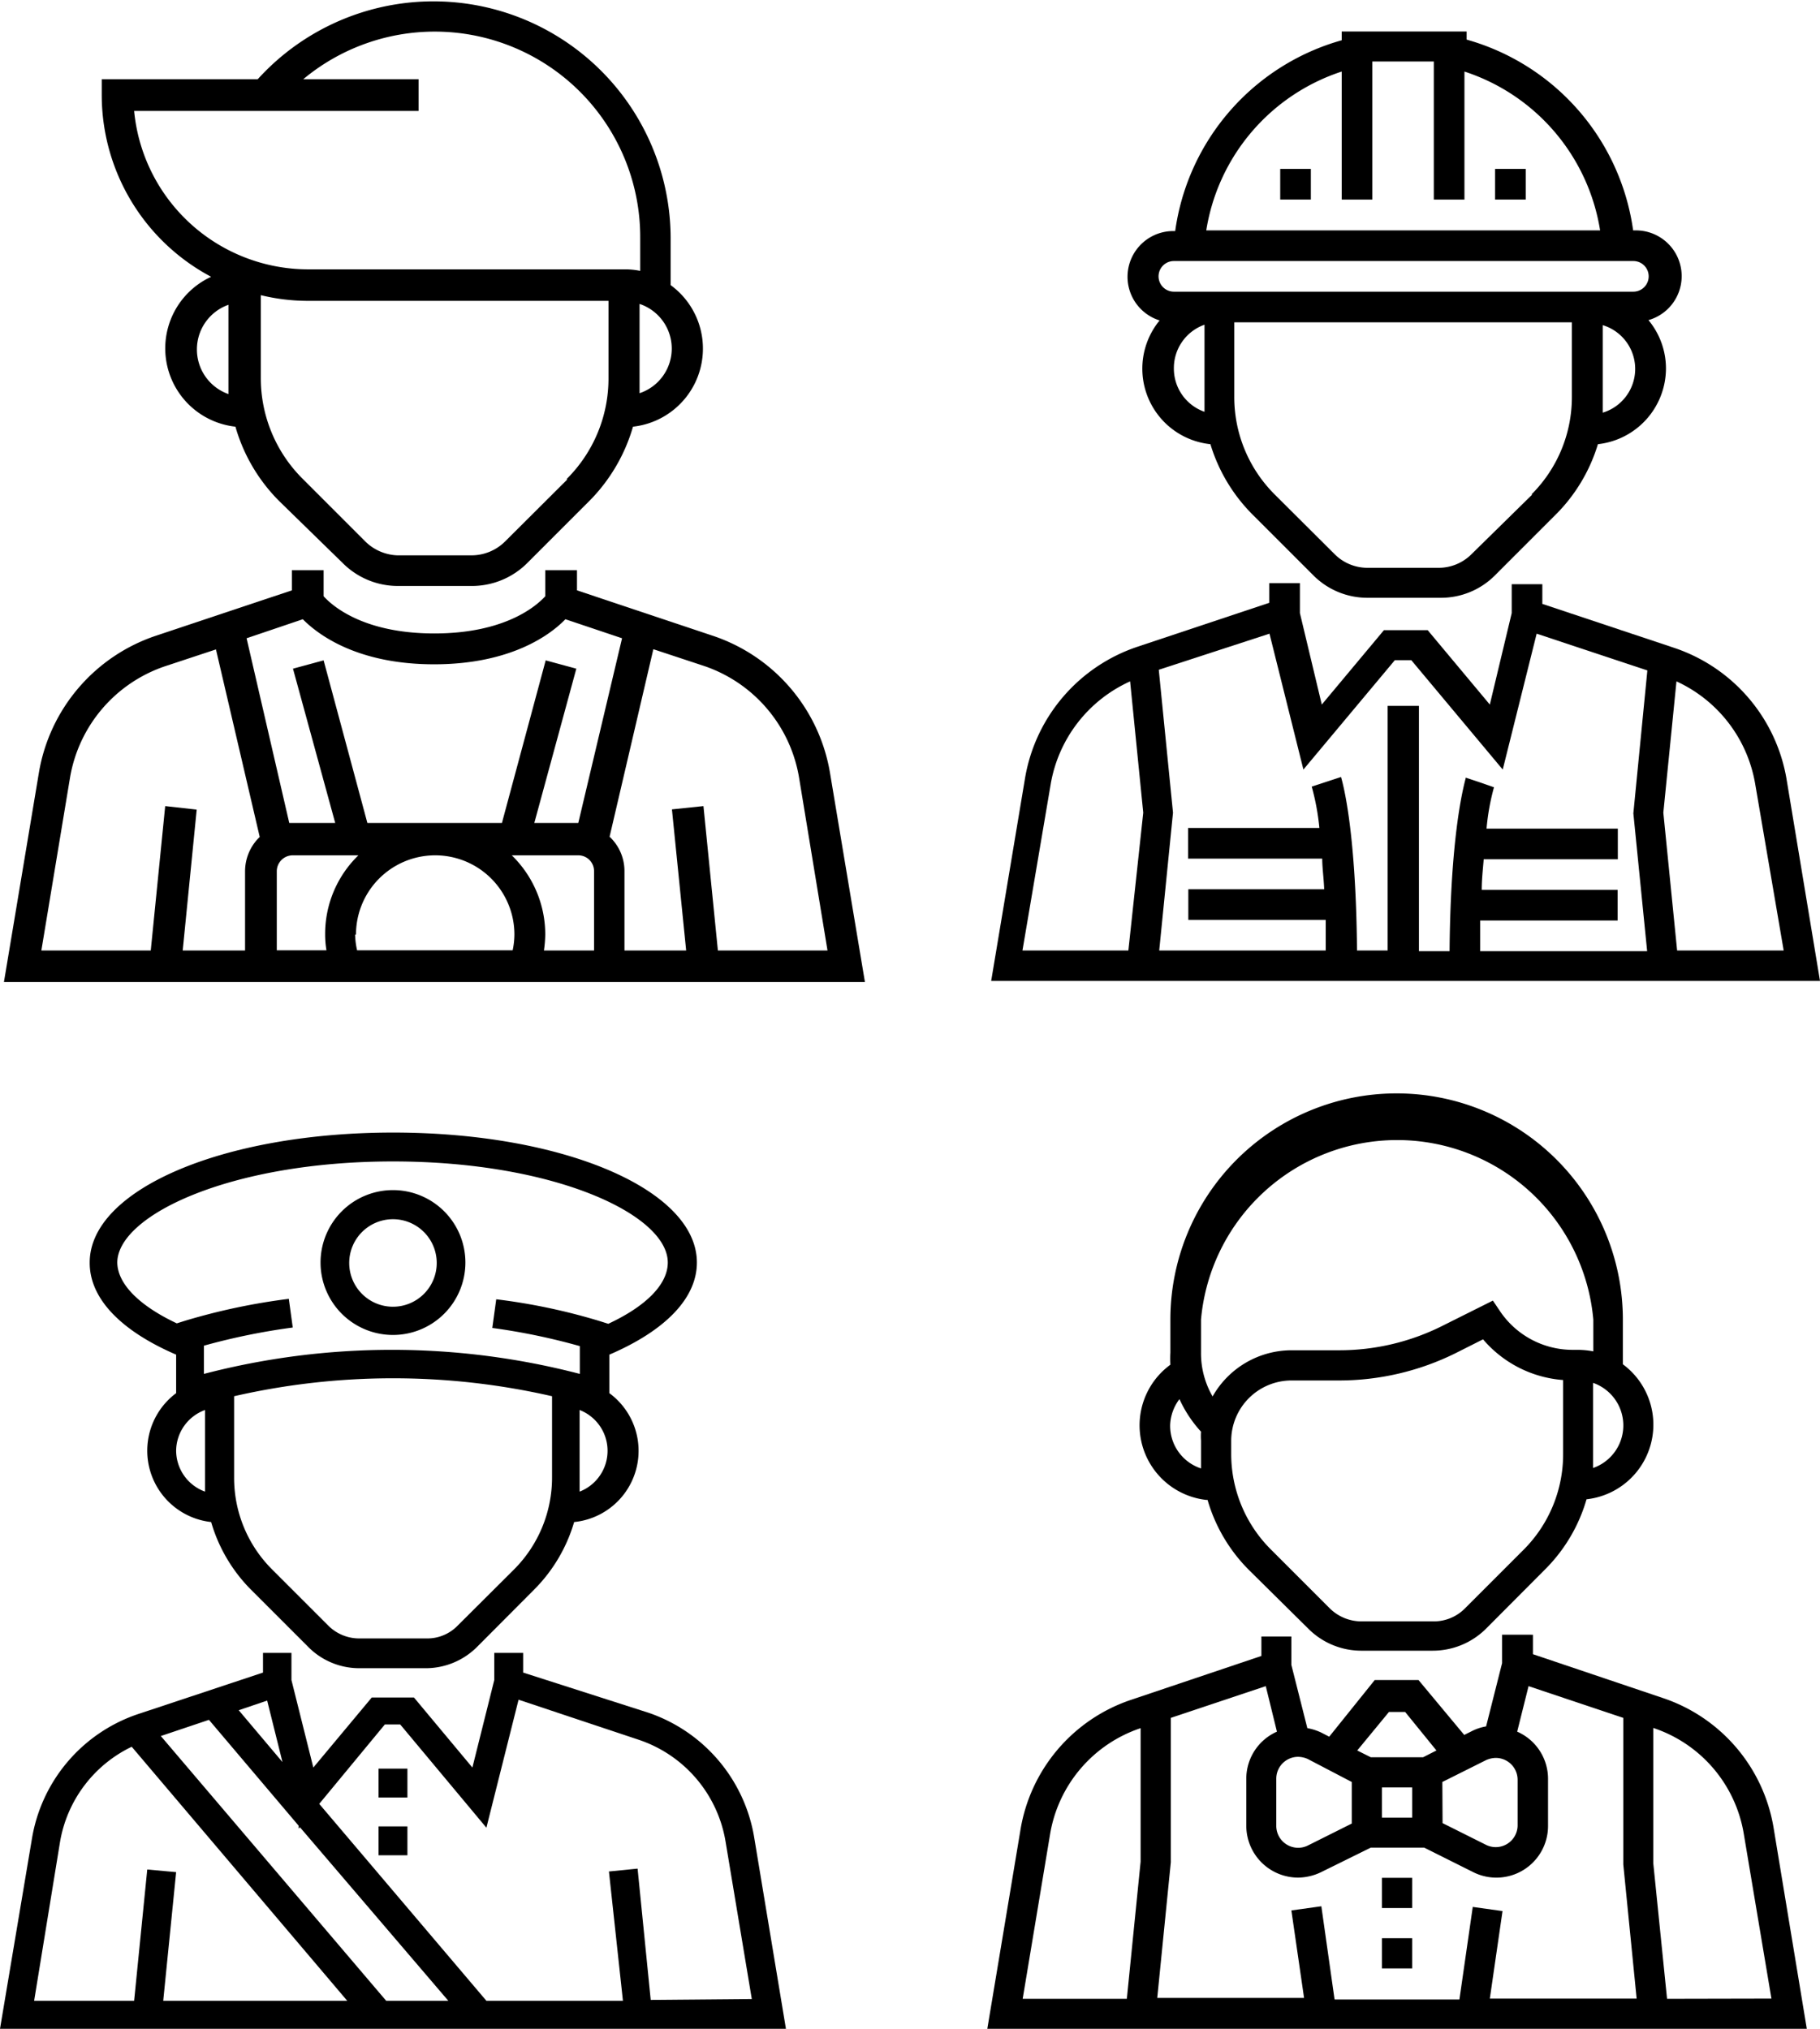 <svg xmlns="http://www.w3.org/2000/svg" viewBox="0 0 83.18 92.72"><title>workforce</title><path d="M17,17.21a3.6,3.6,0,0,0,1.11,6.85,7.86,7.86,0,0,0,2,3.4L23,30.28a3.56,3.56,0,0,0,2.56,1.06H28.9a3.58,3.58,0,0,0,2.56-1.06l2.82-2.82a7.94,7.94,0,0,0,2-3.4A3.59,3.59,0,0,0,38,17.59h0V15.42A10.84,10.84,0,0,0,19.13,8.18H12v.73A9.41,9.41,0,0,0,17,17.21Zm-.65,3.28a2.16,2.16,0,0,1,1.44-2v3.38c0,.24,0,.47,0,.7A2.16,2.16,0,0,1,16.35,20.49Zm16.91,6-2.83,2.82a2.18,2.18,0,0,1-1.53.63H25.51A2.2,2.2,0,0,1,24,29.26l-2.82-2.82a6.48,6.48,0,0,1-1.91-4.61V18.05a9.14,9.14,0,0,0,2.17.26H35.16v3.52A6.47,6.47,0,0,1,33.26,26.44Zm3.32-3.91c0-.23,0-.46,0-.7V18.45a2.15,2.15,0,0,1,0,4.08ZM26.48,9.63V8.18H21.21a9.39,9.39,0,0,1,15.4,7.24v1.52a3.38,3.38,0,0,0-.72-.07H21.41a8,8,0,0,1-7.93-7.24Z" transform="translate(-7.35 -4.56)"/><path d="M45.28,39.86a8,8,0,0,0-5.34-6.24l-6.22-2.08v-.92H32.27v1.19c-.4.44-1.83,1.7-5.07,1.7s-4.66-1.26-5.06-1.7V30.62H20.69v.92l-6.23,2.08a8,8,0,0,0-5.33,6.24l-1.6,9.58H46.88Zm-24.09-7c.71.72,2.51,2.06,6,2.06s5.31-1.34,6-2.06l2.59.87-2,8.44H31.77l1.92-7.05-1.4-.38-2,7.43H24.14l-2-7.43-1.4.38,1.93,7.05h-2.1l-1.95-8.44ZM20,44.37a.73.73,0,0,1,.73-.72h3a5,5,0,0,0-1.52,3.62,4.37,4.37,0,0,0,.06.72H20Zm3.62,2.9a3.62,3.62,0,1,1,7.24,0,3.53,3.53,0,0,1-.08.72H23.67A3.55,3.55,0,0,1,23.58,47.27Zm7.16-3.62h3a.72.72,0,0,1,.72.72V48H32.21a5.83,5.83,0,0,0,.06-.72A5.05,5.05,0,0,0,30.74,43.65ZM10.55,40.1A6.52,6.52,0,0,1,14.92,35l2.3-.76,2,8.57a2.18,2.18,0,0,0-.67,1.57V48H15.7l.64-6.44L14.9,41.4,14.24,48h-5ZM40.16,48,39.5,41.4l-1.44.15L38.71,48H35.89V44.37a2.15,2.15,0,0,0-.68-1.57l2-8.57,2.3.76a6.52,6.52,0,0,1,4.36,5.11L45.17,48Z" transform="translate(-7.35 -4.56)"/><path d="M88.42,88.16a7.56,7.56,0,0,0-5.08-6l-5.93-2v-.89H76v1.3l-.73,2.89a2.25,2.25,0,0,0-.62.2l-.38.19-2.09-2.51h-2L68.1,83.93l-.37-.19a2.43,2.43,0,0,0-.63-.2l-.73-2.89v-1.3H65v.89l-5.94,2a7.56,7.56,0,0,0-5.08,6l-1.52,9.12H89.94ZM73.27,86l2-1a1.13,1.13,0,0,1,.44-.1,1,1,0,0,1,1,1V88a1,1,0,0,1-1.43.88l-2-1ZM70.83,82.8h.74L73,84.56l-.61.31H70l-.62-.31Zm1.06,3.45v1.38H70.51V86.25ZM69.13,86v1.9l-2,1A1,1,0,0,1,65.68,88V85.85a1,1,0,0,1,1-1,1.13,1.13,0,0,1,.44.1Zm-13.79,2.4a6.18,6.18,0,0,1,4.14-4.86v6.1l-.63,6.27H54.09Zm13,7.51-.6-4.23-1.37.19.58,4H60.24l.62-6.2V83.07l4.34-1.45.51,2.08a2.35,2.35,0,0,0-1.4,2.15V88a2.37,2.37,0,0,0,2.36,2.37,2.46,2.46,0,0,0,1.06-.25L70,89h2.44l2.26,1.13A2.36,2.36,0,0,0,78.1,88V85.85a2.35,2.35,0,0,0-1.41-2.15l.52-2.08,4.33,1.45v6.7l.61,6.13H75.44l.58-4-1.36-.19-.61,4.23h-5.7Zm15.2,0-.63-6.2V83.53a6.16,6.16,0,0,1,4.14,4.86l1.26,7.51Z" transform="translate(-7.35 -4.56)"/><path d="M62.54,73.11a7.44,7.44,0,0,0,1.92,3.23L67.15,79a3.42,3.42,0,0,0,2.44,1h3.23a3.45,3.45,0,0,0,2.44-1l2.68-2.69a7.44,7.44,0,0,0,1.92-3.23,3.43,3.43,0,0,0,1.66-6.17h0V64.87a10.34,10.34,0,0,0-20.68,0v1.5a5.25,5.25,0,0,0,0,.56,3.43,3.43,0,0,0,1.65,6.18ZM77,75.37l-2.69,2.69a2,2,0,0,1-1.46.6H69.59a2.06,2.06,0,0,1-1.47-.6l-2.69-2.69A6.16,6.16,0,0,1,63.62,71v-.59a2.76,2.76,0,0,1,2.75-2.76h2.19a12,12,0,0,0,5.32-1.25l1.25-.63a5.33,5.33,0,0,0,3.66,1.86V71A6.17,6.17,0,0,1,77,75.37Zm3.16-3.72c0-.22,0-.44,0-.67V67.76a2.06,2.06,0,0,1,0,3.89ZM62.24,64.87a9,9,0,0,1,17.93,0v1.45a4,4,0,0,0-.69-.07H79.2a4,4,0,0,1-3.29-1.76L75.58,64l-2.32,1.16a10.51,10.51,0,0,1-4.7,1.11H66.37a4.15,4.15,0,0,0-3.6,2.11,3.93,3.93,0,0,1-.53-2Zm-1,3.6a5.72,5.72,0,0,0,1,1.52,2.61,2.61,0,0,0,0,.4V71c0,.23,0,.45,0,.67a2.05,2.05,0,0,1-1.41-2A2.1,2.1,0,0,1,61.28,68.47Z" transform="translate(-7.35 -4.56)"/><rect x="63.16" y="88.58" width="1.38" height="1.38"/><rect x="63.16" y="85.82" width="1.38" height="1.38"/><path d="M89,40.16a7.68,7.68,0,0,0-5.16-6l-6-2v-.9h-1.4v1.32l-1,4.18-2.84-3.4h-2l-2.84,3.4-1-4.18V31.21h-1.4v.9l-6,2a7.68,7.68,0,0,0-5.16,6l-1.55,9.28H90.53ZM65.37,33.52l1.55,6.21,4.18-5h.75l4.18,5,1.55-6.21,5.06,1.68L82,41.73l.63,6.3H75c0-.49,0-1,0-1.4h6.28v-1.4H75.07c0-.51.06-1,.09-1.4h6.13v-1.4h-6a10.48,10.48,0,0,1,.34-1.89L75,40.32l-.66-.22c0,.09-.69,2.13-.74,7.93h-1.4V36.82H70.77V48h-1.4c-.05-5.8-.71-7.84-.73-7.93l-1.34.44a10.88,10.88,0,0,1,.35,1.89h-6v1.4h6.13c0,.42.07.89.09,1.4H61.66v1.4h6.28c0,.44,0,.91,0,1.4H60.33l.63-6.3-.65-6.53Zm-10,6.88A6.32,6.32,0,0,1,59,35.7l.6,6L58.92,48H54.08ZM84,48l-.63-6.3.6-6a6.32,6.32,0,0,1,3.6,4.7L88.87,48Z" transform="translate(-7.35 -4.56)"/><path d="M60.36,19.19a3.47,3.47,0,0,0,2.31,5.67,7.7,7.7,0,0,0,2,3.29l2.73,2.73a3.48,3.48,0,0,0,2.48,1h3.29a3.48,3.48,0,0,0,2.48-1l2.73-2.73a7.7,7.7,0,0,0,2-3.29,3.49,3.49,0,0,0,3.11-3.46,3.46,3.46,0,0,0-.8-2.21,2.09,2.09,0,0,0-.6-4.1h-.1a10.57,10.57,0,0,0-7.61-8.72V6H68.67v.4a10.57,10.57,0,0,0-7.61,8.72H61a2.09,2.09,0,0,0-.6,4.1ZM61,21.4a2.1,2.1,0,0,1,1.4-2V22.7c0,.23,0,.45,0,.68A2.09,2.09,0,0,1,61,21.4Zm16.38,5.76L74.6,29.89a2.12,2.12,0,0,1-1.48.62H69.83a2.12,2.12,0,0,1-1.48-.62l-2.74-2.73a6.28,6.28,0,0,1-1.85-4.46V19.29H79.19V22.7A6.28,6.28,0,0,1,77.34,27.16Zm3.22-3.78c0-.23,0-.45,0-.68V19.42a2.09,2.09,0,0,1,0,4ZM68.67,7.83v5.85h1.4V7.37h2.81v6.31h1.4V7.83a9.15,9.15,0,0,1,6.2,7.26h-18A9.15,9.15,0,0,1,68.67,7.83ZM61,16.49H82a.7.7,0,0,1,0,1.4H61a.7.7,0,0,1,0-1.4Z" transform="translate(-7.35 -4.56)"/><rect x="68.33" y="7.72" width="1.4" height="1.4"/><rect x="58.51" y="7.72" width="1.4" height="1.4"/><path d="M41.82,88.54A7.28,7.28,0,0,0,37,82.84L31.26,81V80.1H29.94v1.24l-1,4-2.67-3.2H24.34l-2.67,3.2-1-4V80.1H19.37V81l-5.69,1.89a7.26,7.26,0,0,0-4.87,5.7L7.35,97.28H43.27ZM19.56,82.28l.7,2.81-2-2.37ZM21,88.13l.06-.06L27.84,96H25L14.7,83.9l2.2-.74,0,0L21,88Zm-10.91.63a5.92,5.92,0,0,1,3.28-4.37L23.22,96H14.81l.59-5.88L14.08,90l-.6,6H8.91Zm27,7.2-.6-6-1.31.13L35.82,96H29.58L21.94,87l3-3.63h.7l3.94,4.72,1.47-5.85,5.46,1.82a5.93,5.93,0,0,1,4,4.66l1.2,7.2Z" transform="translate(-7.35 -4.56)"/><path d="M15.4,66.47v1.76A3.28,3.28,0,0,0,17,74.12a7.23,7.23,0,0,0,1.83,3.1l2.58,2.58a3.28,3.28,0,0,0,2.34,1h3.09a3.32,3.32,0,0,0,2.34-1l2.57-2.58a7.25,7.25,0,0,0,1.84-3.1,3.27,3.27,0,0,0,1.61-5.89V66.47c2.56-1.1,4-2.58,4-4.21,0-3.33-6.1-5.94-13.88-5.94s-13.87,2.61-13.87,5.94C11.44,63.89,12.85,65.37,15.4,66.47Zm0,4.38A2,2,0,0,1,16.72,69v3.09c0,.22,0,.43,0,.64A2,2,0,0,1,15.4,70.85Zm15.44,5.44-2.58,2.57a1.93,1.93,0,0,1-1.4.58H23.77a2,2,0,0,1-1.41-.58l-2.57-2.57a5.9,5.9,0,0,1-1.74-4.21V68.37a32.59,32.59,0,0,1,14.53,0v3.71A5.94,5.94,0,0,1,30.84,76.29Zm3-3.57c0-.21,0-.42,0-.64V69a2,2,0,0,1,0,3.73ZM25.31,57.64c7.4,0,12.56,2.44,12.56,4.62,0,1-1,2-2.72,2.8l-.38-.12a27.72,27.72,0,0,0-4.74-1l-.18,1.31a29.17,29.17,0,0,1,4,.83v1.27a34.09,34.09,0,0,0-17.18,0V66.06a29.76,29.76,0,0,1,4.06-.83l-.18-1.31a28.93,28.93,0,0,0-4.74,1l-.38.12c-1.74-.82-2.72-1.82-2.72-2.8C12.76,60.08,17.92,57.64,25.31,57.64Z" transform="translate(-7.35 -4.56)"/><path d="M25.31,65.57A3.31,3.31,0,1,0,22,62.26,3.31,3.31,0,0,0,25.31,65.57Zm0-5.29a2,2,0,1,1-2,2A2,2,0,0,1,25.31,60.28Z" transform="translate(-7.35 -4.56)"/><rect x="17.3" y="83.47" width="1.32" height="1.32"/><rect x="17.3" y="80.83" width="1.32" height="1.32"/></svg>